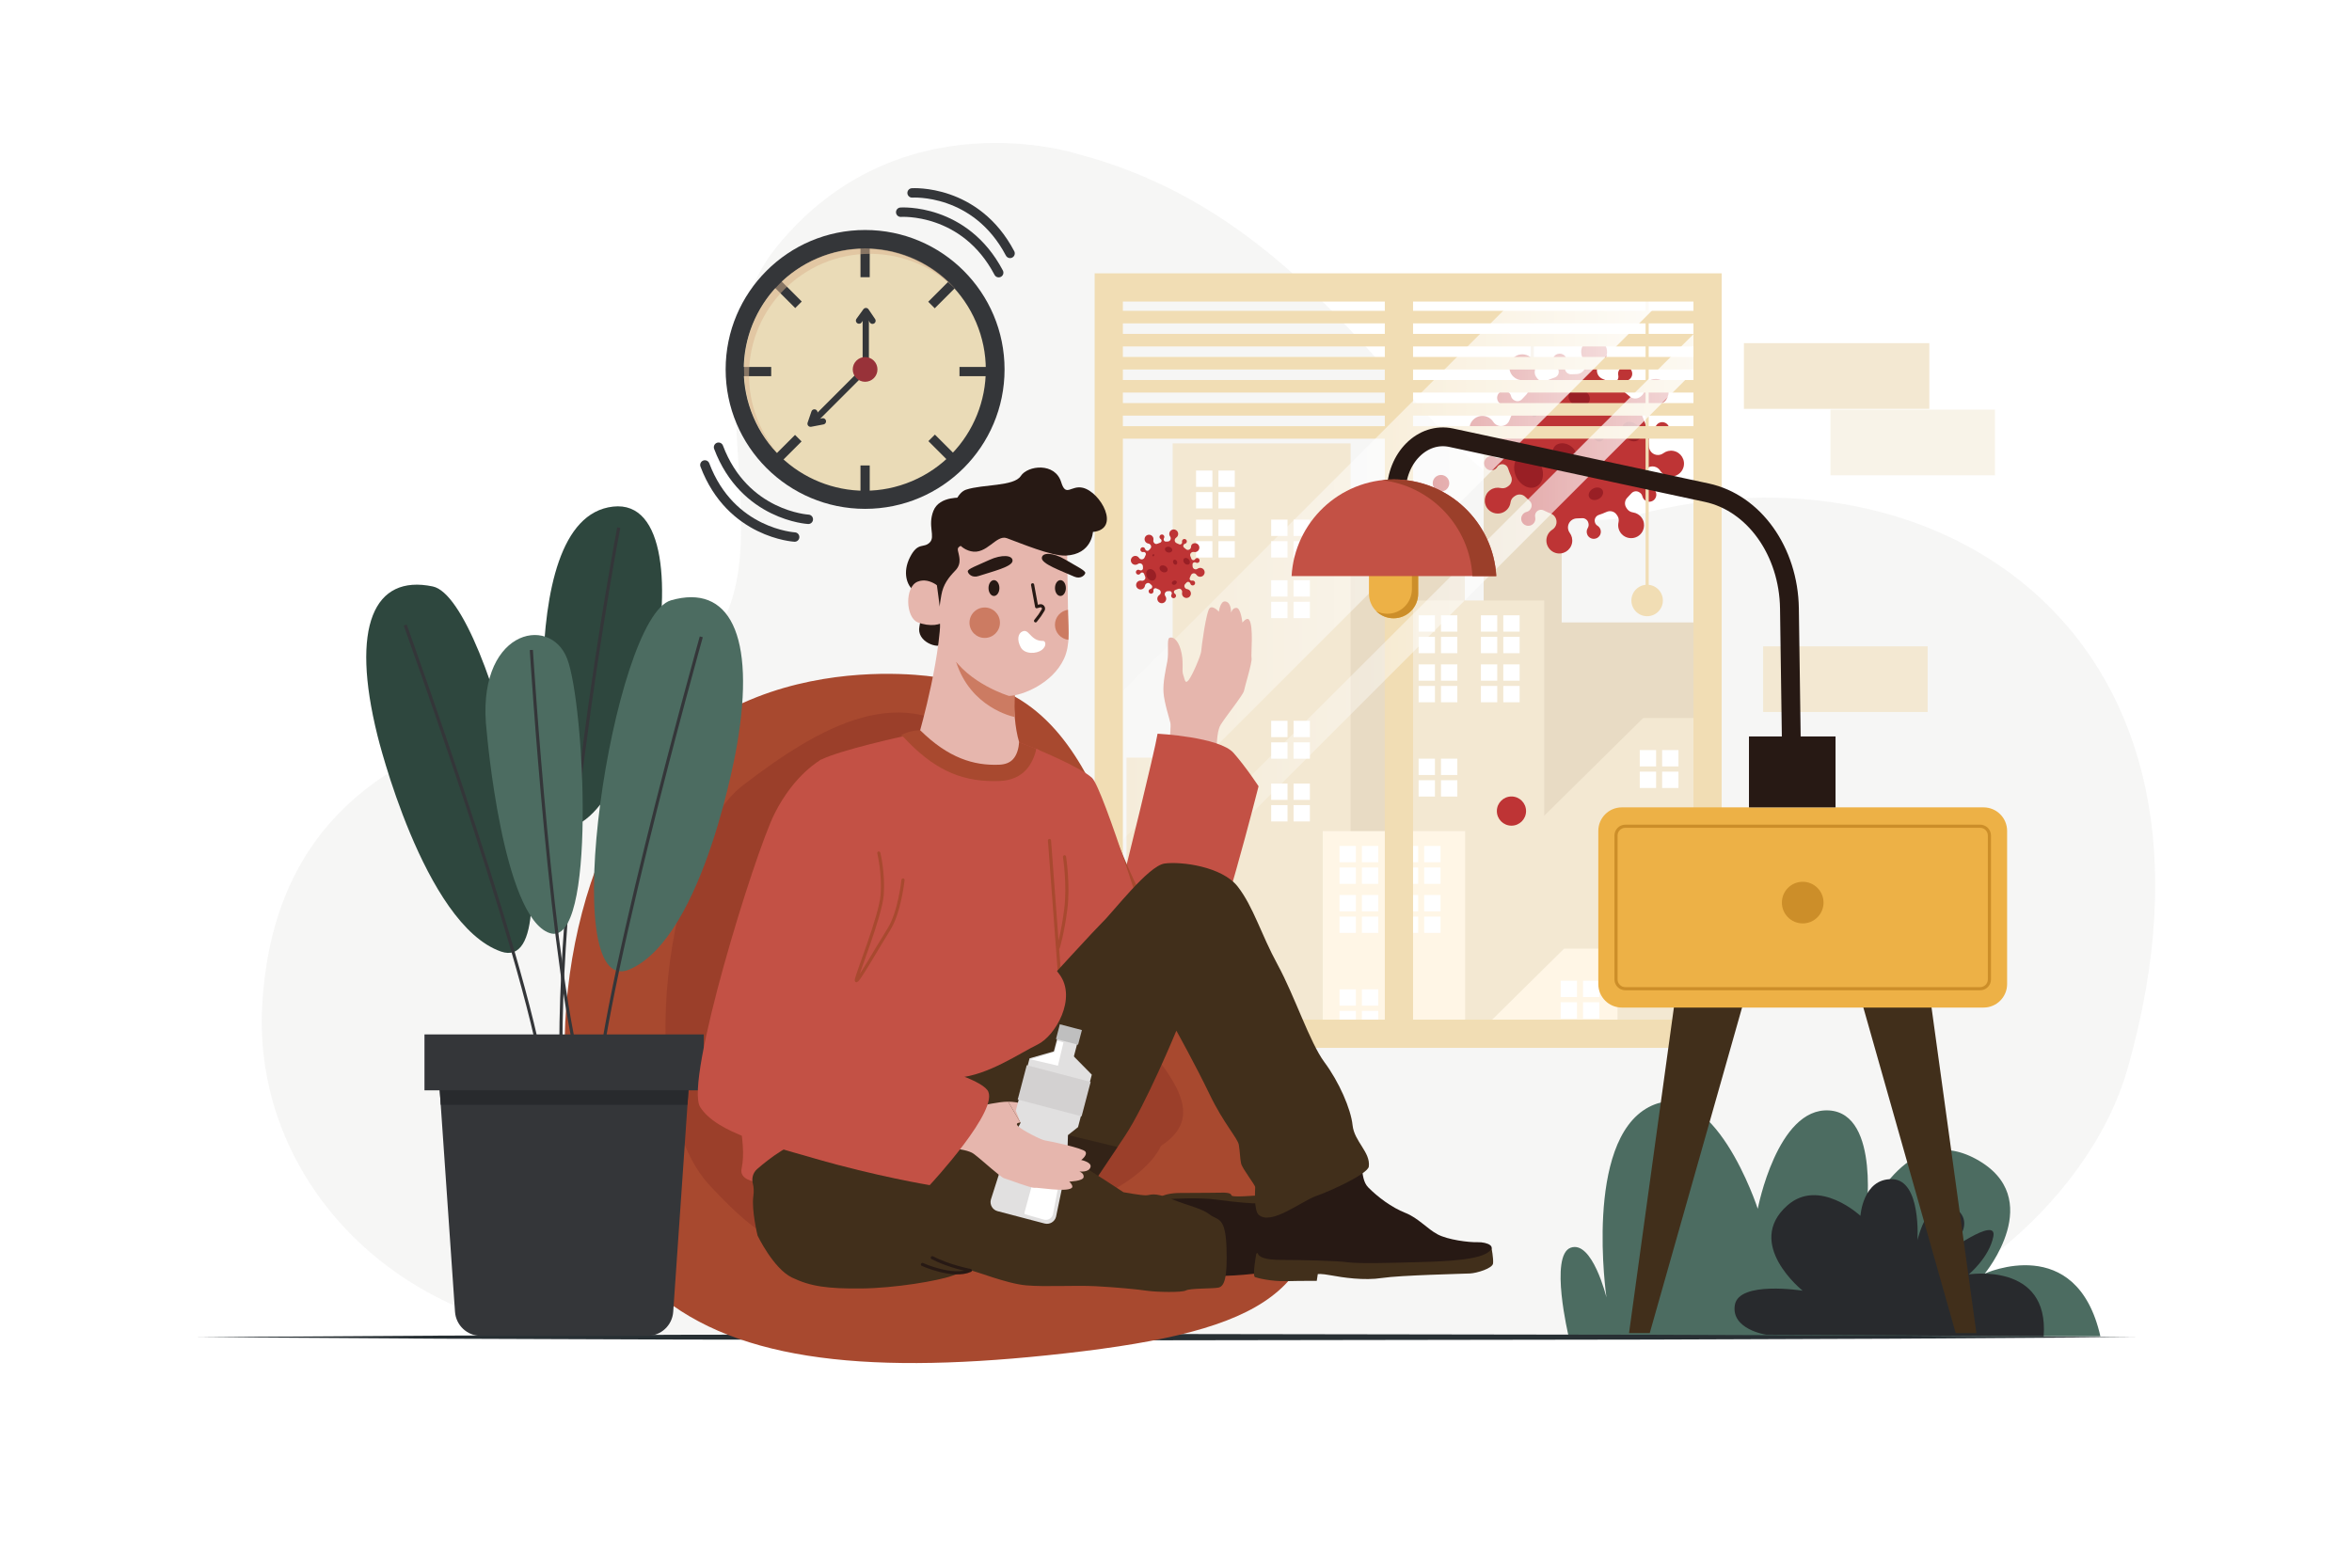<?xml version="1.0" encoding="utf-8"?>
<!-- Generator: Adobe Illustrator 27.5.0, SVG Export Plug-In . SVG Version: 6.00 Build 0)  -->
<svg version="1.1" xmlns="http://www.w3.org/2000/svg" xmlns:xlink="http://www.w3.org/1999/xlink" x="0px" y="0px"
	 viewBox="0 0 750 500" style="enable-background:new 0 0 750 500;" xml:space="preserve">
<g id="BACKGROUND">
	<rect style="fill:#FFFFFF;" width="750" height="500"/>
</g>
<g id="OBJECTS">
	<g>
		<path style="opacity:0.42;fill:#EAEAE8;" d="M184.558,426.06h83.381c45.453-8.048,79.261-18.426,108.846-0.675
			c0.375,0.225,0.772,0.45,1.18,0.675h189.232c48.222,0,98.782-41.375,111.253-85.279c39.445-138.868-61.023-201.721-156.042-176.67
			c-62.595,16.503-81.144-89.568-179.168-115.104c0,0-56.713-18.287-95.648,29.801c-34.922,43.132,18.176,119.028-42.375,139.271
			C167.332,230.743,88.635,234.441,83.628,320.4C80.45,374.964,124.848,422.207,184.558,426.06z"/>
		<path style="fill:#4C6C61;" d="M669.765,426.196H500.197c0,0-6.204-25.849,0.689-28.261c6.893-2.413,11.373,15.854,11.373,15.854
			s-7.238-49.63,13.441-60.659c20.679-11.029,34.81,32.397,34.81,32.397s6.204-32.397,22.747-31.363
			c16.543,1.034,11.718,34.465,11.718,34.465s12.407-31.363,35.154-18.956c22.747,12.407,2.757,36.533,2.757,36.533
			S662.182,392.765,669.765,426.196z"/>
		<path style="fill:#282A2D;" d="M563.135,425.676c0,0-11.229-1.688-9.931-9.477c1.298-7.789,21.615-4.544,21.615-4.544
			s-18.718-14.945-4.868-27.197c10.126-8.957,23.302,3.31,23.302,3.31s0.779-11.943,10.126-11.684
			c9.347,0.26,8.049,19.473,8.049,19.473s3.635-16.032,11.943-10.32c8.308,5.712-3.375,14.734-3.375,14.734
			s16.941-12.398,15.643-5.647c-1.298,6.751-7.854,12.138-7.854,12.138s25.704-4.089,23.887,19.732L563.135,425.676z"/>
		<g>
			<polygon style="fill:#E8DBC4;" points="425.073,171.552 467.106,171.552 467.106,218.773 473.104,212.775 473.104,144.931 
				488.122,144.931 488.122,109.904 489.115,109.904 489.115,145.457 497.988,154.33 497.988,198.523 541.714,198.523 
				541.714,290.643 422.271,290.643 			"/>
			<polygon style="fill:#F3E8D2;" points="430.678,330.225 430.678,141.428 373.934,141.428 373.934,241.641 359.222,241.641 
				359.222,329.666 369.071,330.225 			"/>
			<g>
				<g>
					<g>
						<rect x="381.399" y="150.076" style="fill:#FFFFFF;" width="5.21" height="5.21"/>
						<rect x="388.535" y="150.076" style="fill:#FFFFFF;" width="5.21" height="5.21"/>
					</g>
					<g>
						<rect x="381.399" y="156.95" style="fill:#FFFFFF;" width="5.21" height="5.21"/>
						<rect x="388.535" y="156.95" style="fill:#FFFFFF;" width="5.21" height="5.21"/>
					</g>
				</g>
				<g>
					<g>
						<rect x="381.399" y="165.729" style="fill:#FFFFFF;" width="5.21" height="5.21"/>
						<rect x="388.535" y="165.729" style="fill:#FFFFFF;" width="5.21" height="5.21"/>
					</g>
					<g>
						<rect x="381.399" y="172.603" style="fill:#FFFFFF;" width="5.21" height="5.21"/>
						<rect x="388.535" y="172.603" style="fill:#FFFFFF;" width="5.21" height="5.21"/>
					</g>
				</g>
				<g>
					<g>
						<rect x="405.349" y="165.729" style="fill:#FFFFFF;" width="5.21" height="5.21"/>
						<rect x="412.485" y="165.729" style="fill:#FFFFFF;" width="5.21" height="5.21"/>
					</g>
					<g>
						<rect x="405.349" y="172.603" style="fill:#FFFFFF;" width="5.21" height="5.21"/>
						<rect x="412.485" y="172.603" style="fill:#FFFFFF;" width="5.21" height="5.21"/>
					</g>
				</g>
				<g>
					<g>
						<rect x="405.349" y="185.059" style="fill:#FFFFFF;" width="5.21" height="5.21"/>
						<rect x="412.485" y="185.059" style="fill:#FFFFFF;" width="5.21" height="5.21"/>
					</g>
					<g>
						<rect x="405.349" y="191.934" style="fill:#FFFFFF;" width="5.21" height="5.21"/>
						<rect x="412.485" y="191.934" style="fill:#FFFFFF;" width="5.21" height="5.21"/>
					</g>
				</g>
				<g>
					<g>
						<rect x="405.349" y="229.894" style="fill:#FFFFFF;" width="5.21" height="5.21"/>
						<rect x="412.485" y="229.894" style="fill:#FFFFFF;" width="5.21" height="5.21"/>
					</g>
					<g>
						<rect x="405.349" y="236.768" style="fill:#FFFFFF;" width="5.21" height="5.21"/>
						<rect x="412.485" y="236.768" style="fill:#FFFFFF;" width="5.21" height="5.21"/>
					</g>
				</g>
				<g>
					<g>
						<rect x="405.349" y="249.911" style="fill:#FFFFFF;" width="5.21" height="5.21"/>
						<rect x="412.485" y="249.911" style="fill:#FFFFFF;" width="5.21" height="5.21"/>
					</g>
					<g>
						<rect x="405.349" y="256.785" style="fill:#FFFFFF;" width="5.21" height="5.21"/>
						<rect x="412.485" y="256.785" style="fill:#FFFFFF;" width="5.21" height="5.21"/>
					</g>
				</g>
			</g>
			<g>
				<path style="fill:#F3E8D2;" d="M541.014,290.643c-0.019-5.55-0.017-11.335,0-17.046v-44.6h-17.027l-31.57,31.174v-68.653
					h-45.404v84.766h-17.741l0.005,50.27c0,0,98.554-2.019,111.737-0.463V290.643z"/>
				<g>
					<g>
						<g>
							<rect x="452.365" y="196.246" style="fill:#FFFFFF;" width="5.21" height="5.21"/>
							<rect x="459.502" y="196.246" style="fill:#FFFFFF;" width="5.21" height="5.21"/>
						</g>
						<g>
							<rect x="452.365" y="203.12" style="fill:#FFFFFF;" width="5.21" height="5.21"/>
							<rect x="459.502" y="203.12" style="fill:#FFFFFF;" width="5.21" height="5.21"/>
						</g>
					</g>
					<g>
						<g>
							<rect x="452.365" y="211.899" style="fill:#FFFFFF;" width="5.21" height="5.21"/>
							<rect x="459.502" y="211.899" style="fill:#FFFFFF;" width="5.21" height="5.21"/>
						</g>
						<g>
							<rect x="452.365" y="218.773" style="fill:#FFFFFF;" width="5.21" height="5.21"/>
							<rect x="459.502" y="218.773" style="fill:#FFFFFF;" width="5.21" height="5.21"/>
						</g>
					</g>
					<g>
						<g>
							<rect x="452.365" y="241.971" style="fill:#FFFFFF;" width="5.21" height="5.21"/>
							<rect x="459.502" y="241.971" style="fill:#FFFFFF;" width="5.21" height="5.21"/>
						</g>
						<g>
							<rect x="452.365" y="248.846" style="fill:#FFFFFF;" width="5.21" height="5.21"/>
							<rect x="459.502" y="248.846" style="fill:#FFFFFF;" width="5.21" height="5.21"/>
						</g>
					</g>
				</g>
				<g>
					<g>
						<g>
							<rect x="472.229" y="196.246" style="fill:#FFFFFF;" width="5.21" height="5.21"/>
							<rect x="479.366" y="196.246" style="fill:#FFFFFF;" width="5.21" height="5.21"/>
						</g>
						<g>
							<rect x="472.229" y="203.12" style="fill:#FFFFFF;" width="5.21" height="5.21"/>
							<rect x="479.366" y="203.12" style="fill:#FFFFFF;" width="5.21" height="5.21"/>
						</g>
					</g>
					<g>
						<g>
							<rect x="472.229" y="211.899" style="fill:#FFFFFF;" width="5.21" height="5.21"/>
							<rect x="479.366" y="211.899" style="fill:#FFFFFF;" width="5.21" height="5.21"/>
						</g>
						<g>
							<rect x="472.229" y="218.773" style="fill:#FFFFFF;" width="5.21" height="5.21"/>
							<rect x="479.366" y="218.773" style="fill:#FFFFFF;" width="5.21" height="5.21"/>
						</g>
					</g>
				</g>
				<g>
					<g>
						<rect x="522.88" y="239.235" style="fill:#FFFFFF;" width="5.21" height="5.21"/>
						<rect x="530.016" y="239.235" style="fill:#FFFFFF;" width="5.21" height="5.21"/>
					</g>
					<g>
						<rect x="522.88" y="246.109" style="fill:#FFFFFF;" width="5.21" height="5.21"/>
						<rect x="530.016" y="246.109" style="fill:#FFFFFF;" width="5.21" height="5.21"/>
					</g>
				</g>
			</g>
			<g>
				<polygon style="fill:#FFF6E6;" points="515.794,326.022 515.794,302.554 498.767,302.554 475.001,326.022 				"/>
				<rect x="421.793" y="265.075" style="fill:#FFF6E6;" width="45.404" height="60.947"/>
				<g>
					<g>
						<g>
							<rect x="427.146" y="269.803" style="fill:#FFFFFF;" width="5.21" height="5.21"/>
							<rect x="434.283" y="269.803" style="fill:#FFFFFF;" width="5.21" height="5.21"/>
						</g>
						<g>
							<rect x="427.146" y="276.678" style="fill:#FFFFFF;" width="5.21" height="5.21"/>
							<rect x="434.283" y="276.678" style="fill:#FFFFFF;" width="5.21" height="5.21"/>
						</g>
					</g>
					<g>
						<g>
							<rect x="427.146" y="285.456" style="fill:#FFFFFF;" width="5.21" height="5.21"/>
							<rect x="434.283" y="285.456" style="fill:#FFFFFF;" width="5.21" height="5.21"/>
						</g>
						<g>
							<rect x="427.146" y="292.33" style="fill:#FFFFFF;" width="5.21" height="5.21"/>
							<rect x="434.283" y="292.33" style="fill:#FFFFFF;" width="5.21" height="5.21"/>
						</g>
					</g>
					<g>
						<g>
							<rect x="427.146" y="315.529" style="fill:#FFFFFF;" width="5.21" height="5.21"/>
							<rect x="434.283" y="315.529" style="fill:#FFFFFF;" width="5.21" height="5.21"/>
						</g>
						<g>
							<rect x="427.146" y="322.403" style="fill:#FFFFFF;" width="5.21" height="3.62"/>
							<rect x="434.283" y="322.403" style="fill:#FFFFFF;" width="5.21" height="3.62"/>
						</g>
					</g>
				</g>
				<g>
					<g>
						<g>
							<rect x="447.009" y="269.803" style="fill:#FFFFFF;" width="5.21" height="5.21"/>
							<rect x="454.146" y="269.803" style="fill:#FFFFFF;" width="5.21" height="5.21"/>
						</g>
						<g>
							<rect x="447.009" y="276.678" style="fill:#FFFFFF;" width="5.21" height="5.21"/>
							<rect x="454.146" y="276.678" style="fill:#FFFFFF;" width="5.21" height="5.21"/>
						</g>
					</g>
					<g>
						<g>
							<rect x="447.009" y="285.456" style="fill:#FFFFFF;" width="5.21" height="5.21"/>
							<rect x="454.146" y="285.456" style="fill:#FFFFFF;" width="5.21" height="5.21"/>
						</g>
						<g>
							<rect x="447.009" y="292.33" style="fill:#FFFFFF;" width="5.21" height="5.21"/>
							<rect x="454.146" y="292.33" style="fill:#FFFFFF;" width="5.21" height="5.21"/>
						</g>
					</g>
				</g>
				<g>
					<g>
						<rect x="497.66" y="312.792" style="fill:#FFFFFF;" width="5.21" height="5.21"/>
						<rect x="504.797" y="312.792" style="fill:#FFFFFF;" width="5.21" height="5.21"/>
					</g>
					<g>
						<rect x="497.66" y="319.666" style="fill:#FFFFFF;" width="5.21" height="5.21"/>
						<rect x="504.797" y="319.666" style="fill:#FFFFFF;" width="5.21" height="5.21"/>
					</g>
				</g>
			</g>
		</g>
		<rect x="556.091" y="109.447" style="fill:#F3E8D2;" width="59.131" height="20.95"/>
		<rect x="583.699" y="130.646" style="opacity:0.5;fill:#F3E8D2;" width="52.451" height="20.95"/>
		<rect x="562.23" y="206.14" style="fill:#F3E8D2;" width="52.451" height="20.95"/>
		<g>
			<path style="fill:#BE3435;" d="M474.49,162.398c1.21,1.386,3.276,1.798,4.923,0.976c1.307-0.653,2.089-1.856,2.264-3.148
				c0.1-0.733,0.479-1.398,1.089-1.818l0.356-0.245c1.018-0.701,2.396-0.581,3.262,0.3c0.432,0.439,0.882,0.862,1.349,1.266
				c0.723,0.626,0.899,1.676,0.394,2.489l-0.114,0.183c-0.27,0.434-0.703,0.737-1.201,0.856c-0.673,0.161-1.273,0.629-1.57,1.353
				c-0.351,0.857-0.115,1.89,0.575,2.508c1.079,0.967,2.708,0.696,3.437-0.477c0.323-0.519,0.409-1.119,0.288-1.673
				c-0.111-0.506-0.04-1.033,0.233-1.473c0.532-0.856,1.626-1.146,2.524-0.688c0.719,0.367,1.464,0.699,2.232,0.993
				c1.287,0.492,2.017,1.858,1.767,3.213l-0.001,0.005c-0.146,0.794-0.624,1.481-1.302,1.919c-1.075,0.693-1.828,1.881-1.889,3.314
				c-0.078,1.839,1.141,3.556,2.901,4.095c2.406,0.737,4.843-0.793,5.286-3.194c0.215-1.164-0.082-2.302-0.731-3.187
				c-0.478-0.652-0.68-1.464-0.533-2.259c0.253-1.374,1.451-2.365,2.848-2.37c0.527-0.002,1.051-0.021,1.572-0.059
				c0.955-0.069,1.823,0.549,2.04,1.482l0.048,0.203c0.116,0.498,0.024,1.018-0.244,1.454c-0.386,0.628-0.467,1.444-0.09,2.207
				c0.382,0.774,1.22,1.265,2.083,1.229c1.466-0.06,2.443-1.414,2.127-2.769c-0.145-0.621-0.533-1.121-1.04-1.424
				c-0.424-0.253-0.704-0.689-0.816-1.169l-0.001-0.002c-0.228-0.98,0.339-1.96,1.297-2.27c0.828-0.268,1.637-0.583,2.426-0.941
				c1.148-0.521,2.5-0.187,3.215,0.852l0.249,0.362c0.42,0.61,0.537,1.367,0.368,2.087c-0.297,1.269,0.004,2.672,0.992,3.749
				c1.245,1.356,3.321,1.708,4.947,0.845c2.222-1.18,2.865-3.986,1.48-5.997c-0.679-0.985-1.709-1.583-2.806-1.742
				c-0.746-0.108-1.429-0.476-1.857-1.097l-0.243-0.354c-0.701-1.018-0.582-2.396,0.299-3.262c0.439-0.431,0.862-0.882,1.266-1.349
				c0.626-0.723,1.676-0.899,2.489-0.394l0.183,0.114c0.434,0.27,0.737,0.703,0.856,1.201c0.161,0.674,0.629,1.274,1.354,1.571
				c0.857,0.351,1.89,0.115,2.508-0.575c0.967-1.079,0.695-2.708-0.477-3.437c-0.519-0.323-1.119-0.409-1.673-0.287
				c-0.506,0.111-1.033,0.04-1.473-0.234c-0.855-0.532-1.146-1.626-0.688-2.524c0.367-0.72,0.699-1.464,0.993-2.232
				c0.492-1.287,1.858-2.017,3.213-1.767l0.005,0.001c0.794,0.146,1.481,0.624,1.919,1.303c0.693,1.075,1.881,1.827,3.313,1.888
				c1.839,0.079,3.556-1.141,4.095-2.9c0.737-2.406-0.792-4.844-3.194-5.286c-1.164-0.215-2.302,0.082-3.186,0.731
				c-0.652,0.478-1.464,0.68-2.259,0.533c-1.374-0.253-2.365-1.451-2.369-2.847c-0.002-0.527-0.022-1.051-0.059-1.572
				c-0.069-0.955,0.549-1.823,1.481-2.04l0.203-0.047c0.498-0.116,1.018-0.024,1.454,0.244c0.628,0.386,1.444,0.467,2.208,0.09
				c0.774-0.383,1.264-1.22,1.229-2.083c-0.06-1.465-1.414-2.442-2.769-2.127c-0.621,0.145-1.121,0.533-1.423,1.04
				c-0.253,0.423-0.689,0.704-1.169,0.816l-0.002,0.001c-0.98,0.228-1.96-0.339-2.27-1.296c-0.268-0.827-0.583-1.637-0.941-2.426
				c-0.531-1.171-0.105-2.556,0.954-3.285l0.222-0.153c0.633-0.436,1.417-0.551,2.168-0.384c1.258,0.28,2.641-0.025,3.705-1.002
				c1.356-1.245,1.708-3.321,0.845-4.947c-1.18-2.222-3.985-2.864-5.997-1.479c-0.92,0.633-1.221,1.625-1.256,2.67
				c-0.029,0.877-0.43,1.698-1.152,2.196l-0.273,0.188c-0.982,0.676-2.298,0.624-3.209-0.144c-0.658-0.555-1.36-1.09-1.913-1.569
				c-0.723-0.626-0.899-1.676-0.394-2.489l0.114-0.183c0.27-0.434,0.703-0.737,1.201-0.856c0.674-0.16,1.274-0.629,1.571-1.354
				c0.351-0.857,0.115-1.89-0.575-2.508c-1.079-0.967-2.708-0.695-3.437,0.477c-0.323,0.52-0.409,1.119-0.287,1.673
				c0.111,0.506,0.04,1.034-0.234,1.473c-0.532,0.855-1.627,1.146-2.524,0.688c-0.72-0.367-1.464-0.699-2.232-0.993
				c-1.287-0.492-2.017-1.858-1.767-3.214l0.001-0.005c0.147-0.794,0.624-1.481,1.302-1.919c1.075-0.693,1.827-1.881,1.889-3.314
				c0.079-1.839-1.141-3.556-2.9-4.095c-2.406-0.737-4.843,0.793-5.287,3.194c-0.215,1.164,0.082,2.302,0.731,3.186
				c0.478,0.652,0.68,1.464,0.533,2.259c-0.253,1.374-1.45,2.365-2.848,2.369c-0.527,0.002-1.051,0.022-1.572,0.059
				c-0.955,0.069-1.823-0.549-2.04-1.482l-0.048-0.203c-0.116-0.498-0.024-1.018,0.244-1.454c0.386-0.628,0.467-1.444,0.09-2.207
				c-0.382-0.774-1.22-1.265-2.083-1.229c-1.465,0.06-2.442,1.414-2.127,2.769c0.145,0.621,0.533,1.121,1.04,1.424
				c0.423,0.253,0.704,0.689,0.816,1.169l0.001,0.002c0.228,0.98-0.339,1.96-1.297,2.27c-0.827,0.268-1.637,0.583-2.426,0.941
				c-1.148,0.521-2.5,0.187-3.215-0.852l-0.249-0.362c-0.42-0.609-0.538-1.366-0.369-2.087c0.297-1.269-0.003-2.672-0.992-3.749
				c-1.245-1.355-3.321-1.708-4.947-0.845c-2.222,1.18-2.864,3.985-1.48,5.997c0.678,0.985,1.709,1.583,2.806,1.742
				c0.746,0.108,1.429,0.476,1.857,1.097l0.243,0.354c0.701,1.018,0.581,2.396-0.3,3.262c-0.439,0.432-0.862,0.882-1.266,1.349
				c-0.626,0.724-1.676,0.899-2.489,0.394l-0.183-0.114c-0.434-0.27-0.737-0.703-0.856-1.201c-0.161-0.674-0.629-1.274-1.354-1.571
				c-0.857-0.351-1.89-0.115-2.508,0.575c-0.967,1.079-0.695,2.708,0.477,3.437c0.52,0.323,1.119,0.409,1.673,0.287
				c0.506-0.111,1.033-0.04,1.473,0.234c0.855,0.532,1.146,1.626,0.688,2.524c-0.367,0.72-0.699,1.464-0.993,2.232
				c-0.492,1.287-1.858,2.017-3.213,1.767l-0.005-0.001c-0.794-0.146-1.481-0.624-1.919-1.302c-0.693-1.075-1.881-1.827-3.314-1.889
				c-1.839-0.078-3.556,1.141-4.095,2.9c-0.737,2.406,0.793,4.844,3.194,5.287c1.164,0.215,2.302-0.083,3.186-0.731
				c0.652-0.478,1.464-0.68,2.259-0.533c1.374,0.253,2.365,1.451,2.37,2.847c0.002,0.527,0.021,1.051,0.059,1.572
				c0.069,0.955-0.549,1.823-1.481,2.04l-0.203,0.048c-0.498,0.116-1.018,0.024-1.454-0.244c-0.628-0.386-1.444-0.467-2.207-0.09
				c-0.774,0.382-1.264,1.22-1.229,2.083c0.06,1.465,1.414,2.442,2.769,2.127c0.621-0.145,1.121-0.533,1.424-1.04
				c0.253-0.424,0.689-0.704,1.169-0.816l0.003,0c0.98-0.228,1.96,0.339,2.27,1.297c0.268,0.827,0.582,1.637,0.941,2.426
				c0.521,1.147,0.187,2.5-0.852,3.215l-0.359,0.247c-0.621,0.428-1.391,0.527-2.126,0.362c-1.082-0.243-2.257-0.053-3.243,0.626
				C473.236,157.653,472.835,160.502,474.49,162.398z"/>
			<g>
				<path style="fill:#991F25;" d="M506.908,127.704c-0.374,1.435-2.171,2.209-4.014,1.729c-1.843-0.48-3.033-2.034-2.659-3.469
					c0.375-1.435,2.172-2.209,4.014-1.729C506.092,124.715,507.283,126.269,506.908,127.704z"/>
				<path style="fill:#991F25;" d="M506.765,158.601c-0.482-0.917,0.083-2.162,1.26-2.78c1.178-0.618,2.523-0.376,3.004,0.541
					c0.481,0.917-0.083,2.162-1.26,2.78C508.591,159.76,507.246,159.518,506.765,158.601z"/>
				<path style="fill:#991F25;" d="M508.733,136.243c0.96-0.39,2.143,0.292,2.644,1.524c0.501,1.232,0.129,2.547-0.831,2.937
					c-0.96,0.39-2.144-0.292-2.644-1.525C507.401,137.948,507.773,136.633,508.733,136.243z"/>
				<path style="fill:#991F25;" d="M489.921,131.111c0.393,0.218,0.486,0.803,0.206,1.308c-0.279,0.505-0.825,0.738-1.218,0.52
					c-0.393-0.218-0.486-0.803-0.206-1.308C488.982,131.126,489.528,130.893,489.921,131.111z"/>
				<path style="fill:#991F25;" d="M522.644,140.16c-1.082,1.015-3.015,0.712-4.317-0.677c-1.303-1.389-1.482-3.337-0.401-4.352
					c1.082-1.015,3.015-0.712,4.318,0.677C523.547,137.197,523.726,139.146,522.644,140.16z"/>
				<path style="fill:#991F25;" d="M489.851,155.23c-2.162,1.042-4.998-0.363-6.336-3.137c-1.338-2.775-0.67-5.87,1.491-6.912
					c2.161-1.042,4.998,0.363,6.336,3.138C492.68,151.093,492.012,154.188,489.851,155.23z"/>
				<path style="fill:#991F25;" d="M502.366,146.57c-0.82,1.481-3.026,1.828-4.928,0.776c-1.901-1.053-2.778-3.107-1.958-4.588
					c0.82-1.481,3.026-1.829,4.928-0.776C502.309,143.034,503.186,145.088,502.366,146.57z"/>
			</g>
		</g>
		<path style="fill:#BE3435;" d="M462.139,154.119c0,1.457-1.181,2.637-2.637,2.637c-1.456,0-2.637-1.181-2.637-2.637
			c0-1.456,1.181-2.637,2.637-2.637C460.959,151.482,462.139,152.663,462.139,154.119z"/>
		<path style="fill:#BE3435;" d="M486.626,258.685c0,2.571-2.084,4.656-4.656,4.656c-2.571,0-4.656-2.084-4.656-4.656
			c0-2.571,2.085-4.656,4.656-4.656C484.542,254.03,486.626,256.114,486.626,258.685z"/>
		<g>
			<polygon style="fill:#283034;" points="62.611,426.474 139.958,425.988 217.305,425.709 372,425.475 526.695,425.705 
				604.042,425.985 681.389,426.474 604.042,426.964 526.695,427.244 372,427.473 217.305,427.24 139.958,426.961 			"/>
		</g>
		<line style="fill:none;stroke:#F1DDB4;stroke-width:9;stroke-miterlimit:10;" x1="446.09" y1="89.588" x2="446.09" y2="326.022"/>
		<g>
			
				<line style="fill:none;stroke:#F1DDB4;stroke-width:4;stroke-miterlimit:10;" x1="352.917" y1="101.137" x2="544.166" y2="101.137"/>
			
				<line style="fill:none;stroke:#F1DDB4;stroke-width:4;stroke-miterlimit:10;" x1="352.917" y1="108.493" x2="544.166" y2="108.493"/>
			
				<line style="fill:none;stroke:#F1DDB4;stroke-width:4;stroke-miterlimit:10;" x1="352.917" y1="115.849" x2="544.166" y2="115.849"/>
			
				<line style="fill:none;stroke:#F1DDB4;stroke-width:4;stroke-miterlimit:10;" x1="352.917" y1="123.204" x2="544.166" y2="123.204"/>
			
				<line style="fill:none;stroke:#F1DDB4;stroke-width:4;stroke-miterlimit:10;" x1="352.917" y1="130.56" x2="544.166" y2="130.56"/>
			
				<line style="fill:none;stroke:#F1DDB4;stroke-width:4;stroke-miterlimit:10;" x1="352.917" y1="137.916" x2="544.166" y2="137.916"/>
		</g>
		<g>
			<line style="fill:none;stroke:#F1DDB4;stroke-miterlimit:10;" x1="525.236" y1="92.043" x2="525.236" y2="191.52"/>
			<path style="fill:#F1DDB4;" d="M530.254,191.52c0,2.771-2.247,5.018-5.018,5.018c-2.771,0-5.018-2.247-5.018-5.018
				c0-2.771,2.247-5.018,5.018-5.018C528.008,186.502,530.254,188.749,530.254,191.52z"/>
		</g>
		<g>
			<linearGradient id="SVGID_1_" gradientUnits="userSpaceOnUse" x1="316.538" y1="180.449" x2="554.969" y2="180.449">
				<stop  offset="0" style="stop-color:#FFFFFF;stop-opacity:0"/>
				<stop  offset="1" style="stop-color:#FFFFFF"/>
			</linearGradient>
			<polygon style="fill:url(#SVGID_1_);" points="350.868,274.968 539.906,85.93 492.519,85.93 350.868,227.581 			"/>
			
				<linearGradient id="SVGID_00000156554083442798017550000001270869424532916622_" gradientUnits="userSpaceOnUse" x1="338.861" y1="203.117" x2="585.353" y2="203.117">
				<stop  offset="0" style="stop-color:#FFFFFF;stop-opacity:0"/>
				<stop  offset="1" style="stop-color:#FFFFFF"/>
			</linearGradient>
			<polygon style="fill:url(#SVGID_00000156554083442798017550000001270869424532916622_);" points="350.868,295.415 
				350.868,307.697 548.065,110.5 548.065,98.537 			"/>
		</g>
		
			<rect x="353.559" y="91.675" style="fill:none;stroke:#F1DDB4;stroke-width:9;stroke-miterlimit:10;" width="190.944" height="238.031"/>
		<path style="fill:#E6B6AD;" d="M372.902,236.527c0.156-1.4,0.524-4.993,0.301-5.996c-0.278-1.254-1.95-6.38-2.182-9.617
			c-0.233-3.236,0.652-7.052,1.207-9.992c0.555-2.94-0.235-7.085,0.668-7.495c0.904-0.41,2.617,0.277,3.616,3.808
			c1.074,3.797,0.252,6.642,0.766,7.935c0.514,1.292,0.529,3.247,1.74,1.753c1.211-1.494,3.936-7.924,4.013-9.195
			c0.078-1.27,1.614-12.937,2.743-13.812c1.129-0.875,2.894,1.193,2.894,1.193s0.426-3.503,2.041-3.286
			c2.02,0.271,1.837,3.624,1.837,3.624s0.428-1.673,1.786-1.562c1.358,0.111,1.841,4.68,1.841,4.68s1.407-1.836,2.131-0.888
			c1.525,1.995,0.537,11.107,0.788,12.3c0.251,1.194-2.183,9.074-2.409,10.338c-0.225,1.265-5.35,7.585-7.395,10.764
			c-2.045,3.18-1.204,13.841-0.894,15.807c0.311,1.966-14.84,2.518-14.84,2.518S372.862,236.877,372.902,236.527z"/>
		<path style="fill:#C35145;" d="M358.612,278.452c0,0,9.628-38.856,10.512-44.445c0,0,19.713,1.014,24.219,6.121
			c3.992,4.524,7.984,10.646,7.984,10.646s-12.927,51.232-17.94,58.018c-5.014,6.786-20.056,6.387-20.646,4.79
			C362.151,311.986,358.612,278.452,358.612,278.452z"/>
		<path style="fill:#A8492F;" d="M298.604,215.98c0,0-72.928-12.578-103.268,48.633c-21.111,42.592-23.072,113.128,11.577,145.578
			c25.15,23.553,67.515,28.232,126.815,22.089c66.801-6.92,88.89-18.63,86.761-59.615c-2.129-40.985-17.033-68.664-42.582-73.986
			C352.357,293.356,357.16,216.316,298.604,215.98z"/>
		<path style="fill:#9B3F2A;" d="M370.189,365.479c0,0-7.984,21.557-63.075,26.348c-55.091,4.79-55.091,13.573-80.64-13.573
			c-25.549-27.146-13.573-109.383,10.379-127.746c23.952-18.364,51.897-35.13,75.051-11.976s25.549,61.478,43.114,82.237
			C372.584,341.527,386.157,355.1,370.189,365.479z"/>
		<g>
			<g>
				<path style="fill:#2E473E;" d="M120.366,234.6c0,0,14.713,60.304,39.395,68.885c24.682,8.581-2.936-112.503-21.757-116.441
					C119.184,183.106,111.712,199.764,120.366,234.6z"/>
				<path style="fill:none;stroke:#343639;stroke-miterlimit:10;" d="M129.211,199.362c0,0,44.376,122.795,44.79,151.45"/>
			</g>
			<g>
				<path style="fill:#2E473E;" d="M176.105,263.046c0,0-14.358-97.668,19.372-101.469
					C229.205,157.777,201.655,275.501,176.105,263.046z"/>
				<path style="fill:none;stroke:#343639;stroke-miterlimit:10;" d="M197.299,168.292c0,0-23.965,125.401-17.277,192.838"/>
			</g>
			<g>
				<path style="fill:#4C6C61;" d="M235.014,237.609c0,0-10.273,61.217-34.263,71.576c-23.99,10.359-5.281-112.417,13.202-117.718
					C232.436,186.166,241.103,202.234,235.014,237.609z"/>
				<path style="fill:none;stroke:#343639;stroke-miterlimit:10;" d="M223.622,203.11c0,0-35.298,125.705-33.62,154.314"/>
			</g>
			<g>
				<path style="fill:#4C6C61;" d="M155.22,233.5c0,0,5.016,59.078,20.064,64.094c15.048,5.016,11.147-73.011,5.573-87.502
					C175.284,195.601,151.319,201.175,155.22,233.5z"/>
				<path style="fill:none;stroke:#343639;stroke-miterlimit:10;" d="M169.432,207.305c0,0,6.688,107.009,16.441,136.548"/>
			</g>
			<g>
				<path style="fill:#343639;" d="M139.336,334.935h81.092l-5.756,83.45c-0.298,4.322-3.891,7.675-8.222,7.675h-53.136
					c-4.332,0-7.924-3.353-8.222-7.675L139.336,334.935z"/>
				<polygon style="fill:#282A2D;" points="139.336,334.935 140.537,352.352 219.227,352.352 220.428,334.935 				"/>
				<rect x="135.355" y="329.919" style="fill:#343639;" width="89.054" height="17.835"/>
			</g>
		</g>
		<g>
			<path style="fill:#BE3435;" d="M362.633,187.534c0.416,0.477,1.127,0.618,1.693,0.336c0.45-0.225,0.719-0.638,0.779-1.083
				c0.034-0.252,0.165-0.481,0.375-0.625l0.122-0.084c0.35-0.241,0.824-0.2,1.122,0.103c0.148,0.151,0.303,0.296,0.464,0.436
				c0.249,0.215,0.309,0.576,0.135,0.856l-0.039,0.063c-0.093,0.149-0.242,0.253-0.413,0.294c-0.232,0.055-0.438,0.216-0.54,0.465
				c-0.121,0.295-0.04,0.65,0.198,0.863c0.371,0.333,0.931,0.239,1.182-0.164c0.111-0.179,0.141-0.385,0.099-0.575
				c-0.038-0.174-0.014-0.355,0.08-0.507c0.183-0.294,0.559-0.394,0.868-0.237c0.247,0.126,0.504,0.24,0.768,0.341
				c0.443,0.169,0.694,0.639,0.608,1.105l0,0.002c-0.05,0.273-0.215,0.509-0.448,0.66c-0.37,0.238-0.629,0.647-0.65,1.14
				c-0.027,0.633,0.392,1.223,0.998,1.409c0.827,0.253,1.666-0.273,1.818-1.099c0.074-0.4-0.028-0.792-0.251-1.096
				c-0.164-0.224-0.234-0.503-0.183-0.777c0.087-0.473,0.499-0.814,0.979-0.815c0.181-0.001,0.361-0.007,0.541-0.02
				c0.329-0.024,0.627,0.189,0.702,0.51l0.016,0.07c0.04,0.171,0.008,0.35-0.084,0.5c-0.133,0.216-0.161,0.497-0.031,0.759
				c0.132,0.266,0.42,0.435,0.716,0.423c0.504-0.021,0.84-0.486,0.732-0.952c-0.05-0.214-0.183-0.386-0.358-0.49
				c-0.146-0.087-0.242-0.237-0.281-0.402l0-0.001c-0.078-0.337,0.117-0.674,0.446-0.781c0.285-0.092,0.563-0.2,0.835-0.324
				c0.395-0.179,0.86-0.064,1.106,0.293l0.086,0.124c0.144,0.21,0.185,0.47,0.127,0.718c-0.102,0.437,0.001,0.919,0.341,1.289
				c0.428,0.466,1.142,0.588,1.702,0.291c0.764-0.406,0.985-1.371,0.509-2.063c-0.233-0.339-0.588-0.544-0.965-0.599
				c-0.257-0.037-0.492-0.164-0.639-0.377l-0.084-0.122c-0.241-0.35-0.2-0.824,0.103-1.122c0.151-0.148,0.296-0.303,0.436-0.464
				c0.215-0.249,0.577-0.309,0.856-0.135l0.063,0.039c0.149,0.093,0.253,0.242,0.294,0.413c0.055,0.232,0.216,0.438,0.466,0.54
				c0.295,0.121,0.65,0.04,0.863-0.198c0.333-0.371,0.239-0.931-0.164-1.182c-0.179-0.111-0.385-0.141-0.575-0.099
				c-0.174,0.038-0.355,0.014-0.507-0.08c-0.294-0.183-0.394-0.559-0.237-0.868c0.126-0.247,0.241-0.504,0.342-0.768
				c0.169-0.443,0.639-0.694,1.105-0.608l0.002,0c0.273,0.05,0.509,0.215,0.66,0.448c0.238,0.37,0.647,0.629,1.14,0.65
				c0.633,0.027,1.223-0.392,1.409-0.998c0.254-0.828-0.273-1.666-1.099-1.818c-0.4-0.074-0.792,0.028-1.096,0.251
				c-0.224,0.164-0.504,0.234-0.777,0.183c-0.473-0.087-0.814-0.499-0.815-0.979c-0.001-0.181-0.007-0.362-0.02-0.541
				c-0.024-0.328,0.189-0.627,0.509-0.702l0.07-0.016c0.171-0.04,0.35-0.008,0.5,0.084c0.216,0.133,0.497,0.161,0.759,0.031
				c0.266-0.132,0.435-0.42,0.423-0.716c-0.021-0.504-0.487-0.84-0.953-0.732c-0.214,0.05-0.385,0.183-0.489,0.358
				c-0.087,0.146-0.237,0.242-0.402,0.281l-0.001,0c-0.337,0.078-0.674-0.117-0.781-0.446c-0.092-0.285-0.2-0.563-0.324-0.835
				c-0.183-0.403-0.036-0.879,0.328-1.13l0.076-0.053c0.218-0.15,0.488-0.19,0.746-0.132c0.433,0.096,0.908-0.009,1.274-0.345
				c0.466-0.428,0.587-1.142,0.291-1.702c-0.406-0.764-1.371-0.985-2.063-0.509c-0.316,0.218-0.42,0.559-0.432,0.919
				c-0.01,0.301-0.148,0.584-0.396,0.755l-0.094,0.065c-0.338,0.232-0.79,0.215-1.104-0.05c-0.226-0.191-0.468-0.375-0.658-0.54
				c-0.249-0.215-0.309-0.577-0.135-0.856l0.039-0.063c0.093-0.149,0.242-0.253,0.413-0.294c0.232-0.055,0.438-0.216,0.54-0.466
				c0.121-0.295,0.039-0.65-0.198-0.863c-0.371-0.332-0.931-0.239-1.182,0.164c-0.111,0.179-0.141,0.385-0.099,0.575
				c0.038,0.174,0.014,0.355-0.08,0.507c-0.183,0.294-0.56,0.394-0.868,0.237c-0.248-0.126-0.504-0.241-0.768-0.341
				c-0.443-0.169-0.694-0.639-0.608-1.105l0-0.002c0.05-0.273,0.215-0.509,0.448-0.66c0.37-0.238,0.629-0.647,0.65-1.14
				c0.027-0.632-0.392-1.223-0.998-1.409c-0.828-0.254-1.666,0.273-1.818,1.098c-0.074,0.4,0.028,0.792,0.251,1.096
				c0.164,0.224,0.234,0.504,0.183,0.777c-0.087,0.473-0.499,0.814-0.979,0.815c-0.181,0.001-0.362,0.007-0.541,0.02
				c-0.328,0.024-0.627-0.189-0.702-0.51l-0.016-0.07c-0.04-0.171-0.008-0.35,0.084-0.5c0.133-0.216,0.161-0.497,0.031-0.759
				c-0.132-0.266-0.42-0.435-0.716-0.423c-0.504,0.021-0.84,0.486-0.732,0.952c0.05,0.214,0.183,0.385,0.358,0.49
				c0.146,0.087,0.242,0.237,0.281,0.402l0,0.001c0.078,0.337-0.117,0.674-0.446,0.781c-0.285,0.092-0.563,0.2-0.835,0.324
				c-0.395,0.179-0.86,0.064-1.106-0.293l-0.086-0.124c-0.144-0.21-0.185-0.47-0.127-0.718c0.102-0.437-0.001-0.919-0.341-1.289
				c-0.428-0.466-1.142-0.587-1.702-0.291c-0.764,0.406-0.985,1.371-0.509,2.063c0.233,0.339,0.588,0.544,0.965,0.599
				c0.257,0.037,0.492,0.164,0.639,0.377l0.084,0.122c0.241,0.35,0.2,0.824-0.103,1.122c-0.151,0.148-0.296,0.303-0.435,0.464
				c-0.216,0.249-0.577,0.309-0.856,0.135l-0.063-0.039c-0.149-0.093-0.253-0.242-0.294-0.413c-0.055-0.232-0.216-0.438-0.466-0.54
				c-0.295-0.121-0.65-0.04-0.863,0.198c-0.333,0.371-0.239,0.931,0.164,1.182c0.179,0.111,0.385,0.141,0.575,0.099
				c0.174-0.038,0.355-0.014,0.507,0.08c0.294,0.183,0.394,0.559,0.237,0.868c-0.126,0.247-0.24,0.504-0.341,0.768
				c-0.169,0.443-0.639,0.694-1.105,0.608l-0.002,0c-0.273-0.05-0.509-0.214-0.66-0.448c-0.238-0.37-0.647-0.629-1.14-0.65
				c-0.632-0.027-1.223,0.392-1.409,0.998c-0.254,0.828,0.273,1.666,1.098,1.819c0.4,0.074,0.792-0.028,1.096-0.252
				c0.224-0.164,0.504-0.234,0.777-0.183c0.473,0.087,0.814,0.499,0.815,0.98c0,0.181,0.007,0.361,0.02,0.541
				c0.024,0.328-0.189,0.627-0.509,0.702l-0.07,0.016c-0.171,0.04-0.35,0.008-0.5-0.084c-0.216-0.133-0.497-0.161-0.759-0.031
				c-0.266,0.132-0.435,0.42-0.423,0.716c0.021,0.504,0.486,0.84,0.952,0.732c0.214-0.05,0.386-0.183,0.49-0.358
				c0.087-0.146,0.237-0.242,0.402-0.281l0.001,0c0.337-0.078,0.674,0.117,0.781,0.446c0.092,0.285,0.2,0.563,0.324,0.835
				c0.179,0.395,0.064,0.86-0.293,1.106l-0.123,0.085c-0.214,0.147-0.478,0.181-0.731,0.125c-0.372-0.084-0.776-0.018-1.115,0.215
				C362.202,185.902,362.064,186.882,362.633,187.534z"/>
			<g>
				<path style="fill:#991F25;" d="M373.784,175.601c-0.129,0.494-0.747,0.76-1.381,0.595c-0.634-0.165-1.043-0.7-0.914-1.193
					c0.129-0.494,0.747-0.76,1.381-0.594C373.503,174.573,373.913,175.107,373.784,175.601z"/>
				<path style="fill:#991F25;" d="M373.734,186.228c-0.166-0.316,0.028-0.744,0.433-0.956c0.405-0.213,0.868-0.129,1.033,0.186
					c0.166,0.315-0.028,0.744-0.433,0.956C374.363,186.627,373.9,186.544,373.734,186.228z"/>
				<path style="fill:#991F25;" d="M374.411,178.538c0.33-0.134,0.737,0.101,0.91,0.524c0.172,0.424,0.044,0.876-0.286,1.01
					c-0.33,0.134-0.737-0.101-0.91-0.524C373.953,179.124,374.081,178.672,374.411,178.538z"/>
				<path style="fill:#991F25;" d="M367.941,176.773c0.135,0.075,0.167,0.276,0.071,0.45c-0.096,0.174-0.284,0.254-0.419,0.179
					c-0.135-0.075-0.167-0.276-0.071-0.45C367.618,176.778,367.806,176.698,367.941,176.773z"/>
				<path style="fill:#991F25;" d="M379.197,179.885c-0.372,0.349-1.037,0.245-1.485-0.233c-0.448-0.478-0.51-1.148-0.138-1.497
					c0.372-0.349,1.037-0.245,1.485,0.233C379.507,178.866,379.569,179.536,379.197,179.885z"/>
				<path style="fill:#991F25;" d="M367.917,185.069c-0.744,0.358-1.719-0.125-2.18-1.079c-0.46-0.954-0.23-2.019,0.513-2.377
					c0.743-0.358,1.719,0.125,2.179,1.079C368.89,183.646,368.66,184.71,367.917,185.069z"/>
				<path style="fill:#991F25;" d="M372.221,182.09c-0.282,0.509-1.041,0.629-1.695,0.267c-0.654-0.362-0.956-1.069-0.673-1.578
					c0.282-0.509,1.041-0.629,1.695-0.267C372.202,180.874,372.504,181.58,372.221,182.09z"/>
			</g>
		</g>
		<g>
			<path style="fill:#C35145;" d="M347.488,358.042c0,0-114.589,31.149-111.011,14.689c1.996-9.182-3.238-21.023,0.2-24.551
				c7.585-7.784,7.584-17.823,8.383-24.352c0.799-6.529,10.418-78.438,16.81-81.571c6.393-3.134,26.183-7.432,26.183-7.432
				s33.653,0.433,35.251,1.216c1.598,0.783,7.934,3.094,7.934,3.094s10.731,16.876,10.731,29.411
				c0,12.535,0.533,42.622,1.066,48.367c0.533,5.745-0.266,15.408,0,21.153C343.293,343.617,349.243,354.263,347.488,358.042z"/>
			<path style="fill:#271914;" d="M307.016,158.756c0,0-7.435-0.744-9.368,4.164c-1.933,4.907,0.743,8.179-1.19,10.112
				c-1.933,1.933-3.718-0.297-6.246,4.61c-2.528,4.907-1.041,9.22,1.338,10.855c2.379,1.636,2.677,6.394,1.636,11.302
				c-1.041,4.907,5.948,7.286,7.435,5.651c1.487-1.636,6.246-45.652,6.246-45.652L307.016,158.756z"/>
			<path style="fill:#E6B6AD;" d="M300.771,188.348c0,0-4.015-4.536-8.179-2.826c-4.164,1.71-3.792,11.376,0,12.937
				c3.792,1.561,7.956,0.892,8.179-0.52C300.993,196.527,300.771,188.348,300.771,188.348z"/>
			<path style="fill:#E6B6AD;" d="M323.969,212.736c0,0-1.92,14.298,1.054,24.113c0,0,1.866,8.759-7.151,9.643
				c-15.168,1.487-24.685-12.789-24.685-12.789s7.733-26.618,6.692-41.637L323.969,212.736z"/>
			<path style="fill:#CC7B62;" d="M304.885,211.1l18.785,8.503c0.009,2.594-0.289,5.684-0.073,9.082
				C322.831,228.55,309.513,225.658,304.885,211.1z"/>
			<path style="fill:#E6B6AD;" d="M340.177,168.273c0,0,0.297,20.521,0.397,27.263c0.073,4.963,0.811,10.033-1.289,14.573
				c-3.668,7.931-13.383,11.797-17.547,11.847c0,0-12.937-3.866-18.737-13.532c-5.8-9.666-3.569-26.618-3.569-26.618
				s4.759-24.239,11.302-24.09C317.277,157.863,339.136,159.499,340.177,168.273z"/>
			<ellipse style="fill:#271914;" cx="338.145" cy="187.555" rx="1.735" ry="2.528"/>
			<path style="fill:#271914;" d="M315.214,187.555c0,1.396,0.777,2.528,1.735,2.528c0.958,0,1.735-1.132,1.735-2.528
				c0-1.396-0.777-2.528-1.735-2.528C315.99,185.027,315.214,186.159,315.214,187.555z"/>
			<path style="fill:none;stroke:#271914;stroke-linecap:round;stroke-linejoin:round;stroke-miterlimit:10;" d="M329.272,186.514
				l1.289,6.989l1.031-0.274c0.798-0.212,1.452,0.651,1.029,1.359c-0.817,1.37-1.249,2.003-2.407,3.425"/>
			<path style="fill:#FFFFFE;" d="M332.649,204.408c0,0-1.71,0.186-3.179-1.041c-1.468-1.227-2.007-2.602-3.42-1.989
				c-1.413,0.613-1.859,2.64-0.576,5.037c1.283,2.398,5.149,2.119,6.747,0.874C333.82,206.044,333.467,204.482,332.649,204.408z"/>
			<path style="fill:#271914;" d="M311.973,183.738c4.596-1.494,10.806-2.974,10.905-4.858s-3.519-2.082-7.386-0.297
				c-3.866,1.784-6.989,2.875-6.89,3.668C308.702,183.044,309.99,184.383,311.973,183.738z"/>
			<path style="fill:#271914;" d="M342.56,183.914c-4.416-1.963-10.439-4.08-10.342-5.963c0.097-1.884,3.716-1.705,7.377,0.471
				c3.66,2.176,6.653,3.585,6.472,4.363C345.886,183.563,344.465,184.761,342.56,183.914z"/>
			<path style="fill:#271914;" d="M348.505,169.661c0,0-0.297,7.138-8.625,7.534c-4.618,0.22-14.61-4.024-18.836-5.552
				c-3.395-1.228-6.383,5.421-11.5,4.164c-8.873-2.181-6.841-17.844-1.487-19.629c5.353-1.784,15.267-0.991,17.448-4.362
				c2.181-3.371,10.905-4.461,12.888,1.983c1.517,4.931,3.118,0.846,6.94,1.785C350.983,156.971,357.526,168.768,348.505,169.661z"
				/>
			<path style="fill:#271914;" d="M311.886,167.678c0,0,0.967,2.825-2.342,4.759c-3.309,1.933-4.35,1.71-4.089,3.16
				c0.26,1.45,1.413,4.052-0.781,6.32c-2.193,2.268-3.904,4.461-4.498,7.881c-0.595,3.42-0.521,3.718-0.521,3.718
				s-0.669-5.428-1.078-8.179c-0.409-2.751,0.743-12.566,0.743-12.566l6.58-11.041L311.886,167.678z"/>
			<path style="fill:#A8492F;" d="M318.881,249.087c-0.665,0.027-1.318,0.042-1.965,0.042c-11.137-0.001-19.59-4.146-28.746-13.977
				c-0.003-0.003-0.913-0.589-0.915-0.592c2.572-1.54,5.481-1.638,6.191-1.642c8.975,8.858,17.085,11.318,25.193,10.978
				c1.953-0.081,3.398-0.665,4.419-1.786c1.325-1.456,1.793-3.664,1.916-5.383c1.568,0.758,3.652,1.272,5.466,2.142
				c-0.393,2.05-1.482,4.72-3.182,6.6C325.249,247.692,322.352,248.942,318.881,249.087z"/>
			<path style="fill:#CC7B62;" d="M314.005,193.751c-2.683,0-4.858,2.175-4.858,4.858c0,2.683,2.175,4.857,4.858,4.857
				c2.683,0,4.858-2.175,4.858-4.857C318.863,195.926,316.688,193.751,314.005,193.751z"/>
			<path style="fill:#CC7B62;" d="M340.574,195.535c-0.005-0.32-0.01-0.679-0.016-1.057c-2.35,0.341-4.16,2.343-4.16,4.787
				c0,2.49,1.88,4.518,4.294,4.801C340.874,201.267,340.616,198.384,340.574,195.535z"/>
		</g>
		<path style="fill:#C35145;" d="M330.44,238.869c0,0,14.199,5.85,17.792,9.243c3.593,3.393,19.162,53.893,19.162,53.893
			l-25.35,25.15L330.44,238.869z"/>
		<path style="fill:#412F1B;" d="M367.88,383.242c0.479-0.239,2.154-2.753,8.377-2.753c6.223,0,13.715-0.106,13.715-0.106
			s2.595-0.083,2.68,0.824c0.08,0.842,7.898,0,8.617,0.12c0.718,0.12,3.71,0.12,3.71,0.12l5.625,6.103l-0.359,13.882v1.556
			l-20.584-0.479l-27.166-7.3L367.88,383.242z"/>
		
			<line style="fill:none;stroke:#A8492F;stroke-linecap:round;stroke-linejoin:round;stroke-miterlimit:10;" x1="337.853" y1="310.788" x2="334.659" y2="268.073"/>
		<path style="fill:#271914;" d="M373.505,382.404c0,0,8.616-0.598,14.72,0.239c6.103,0.838,10.651,1.197,13.643,1.197
			c2.992,0,10.053,0.838,10.053,0.838s-1.795,16.515-2.872,19.028c-1.077,2.513-17.353,3.231-18.789,3.231
			C388.823,406.937,373.505,382.404,373.505,382.404z"/>
		<path style="fill:#412F1B;" d="M402.352,398.932l-1.745,0.914c0,0-1.329,7.146-0.415,7.478s5.235,1.413,10.054,1.288
			c4.819-0.125,9.638-0.083,9.638-0.083l0.332-2.16c0,0,0.789-0.249,4.362,0.415c3.573,0.665,10.372,1.703,16.133,0.817
			c5.761-0.886,25.979-1.329,28.084-1.44c2.105-0.111,7.146-1.606,7.312-3.213c0.166-1.606-0.499-4.985-0.499-4.985
			s-15.067,0.886-26.422,0.942C437.831,398.96,402.352,398.932,402.352,398.932z"/>
		<path style="fill:#271914;" d="M405.925,380.487c0,0-5.068,17.698-4.902,19.027c0.166,1.329,2.077,2.327,7.727,2.327
			c5.65,0,17.532,0.249,21.022,0.748c3.49,0.499,14.873,0.166,20.855,0c5.982-0.166,18.529-0.332,23.016-2.659
			c4.487-2.327,0.499-3.822-2.41-3.739c-2.908,0.083-9.472-0.748-12.796-2.493c-3.323-1.745-6.149-5.235-10.386-6.896
			c-4.238-1.662-8.807-5.069-11.799-8.143c-2.991-3.074-1.08-10.386-3.656-10.885c-2.576-0.498-14.458,1.413-14.707,1.579
			c-0.249,0.166-11.633,10.552-11.633,10.552L405.925,380.487z"/>
		<path style="fill:#412F1B;" d="M297.29,353.237c0,0,50.725-55.741,54.136-58.972c3.411-3.231,14.72-18.131,19.926-18.849
			c5.206-0.718,18.31,0.897,23.336,7.36s7.36,15.079,12.745,24.952c5.385,9.873,10.232,24.772,14.899,31.055
			c4.667,6.283,8.437,14.899,8.975,20.105c0.539,5.206,5.771,8.587,5.173,13.178c-0.303,2.321-12.099,7.766-16.767,9.381
			c-4.667,1.616-14.408,9.555-18.364,5.988c-1.573-1.419-1.098-8.083-1.098-8.801c0-0.718-4.129-5.924-4.488-7.539
			c-0.359-1.616-0.359-3.77-0.718-5.924c-0.359-2.154-4.847-6.821-9.335-16.156c-4.488-9.335-10.591-20.285-10.591-20.285
			s-9.694,23.516-16.515,33.748c-6.821,10.232-10.591,15.797-10.591,15.797l-29.799-12.985L297.29,353.237z"/>
		<path style="opacity:0.5;fill:#271914;" d="M318.216,365.291l29.799,12.984c0,0,2.954-4.361,8.356-12.447l-40.875-9.863
			L318.216,365.291z"/>
		<path style="fill:#412F1B;" d="M240.069,377.547c-0.447-1.706,0.024-3.511,1.353-4.671c3.758-3.281,11.01-8.922,17.197-9.679
			c8.796-1.077,7.719-3.411,10.591-3.949c2.872-0.539,12.925-4.847,19.028-4.847c6.103,0,14.109-6.22,25.286-3.825
			c6.226,1.334,13.667,10.826,19.053,13.698c5.385,2.872,19.207,11.668,25.67,15.976c0,0,5.385,0.987,7.091,0.987
			c1.705,0,2.334-1.167,8.168,1.167c5.834,2.334,9.693,2.962,12.207,4.936c2.513,1.975,5.026,0.449,5.385,10.412
			c0.359,9.963-0.718,12.566-2.603,12.925c-1.885,0.359-9.065,0.18-10.322,0.898c-1.257,0.718-9.424,0.539-12.476,0.09
			c-3.052-0.449-9.424-1.077-16.246-1.436s-15.797,0.269-22.169-0.269c-6.373-0.539-16.515-4.757-17.861-4.757
			c-1.346,0-1.346,0.09-5.834,1.705c-4.488,1.616-18.31,3.949-28.991,4.039c-10.681,0.09-16.156-0.628-22.08-3.5
			c-5.924-2.872-10.95-13.374-10.95-13.374s-1.975-8.078-1.346-12.566C240.454,379.824,240.324,378.52,240.069,377.547z"/>
		<path style="fill:none;stroke:#271914;stroke-linecap:round;stroke-linejoin:round;stroke-miterlimit:10;" d="M294.149,403.293
			c0,0,9.73,4.391,15.271,1.909c0,0-6.856-1.294-12.13-4.063"/>
		<path style="fill:#E6B6AD;" d="M321.49,351.369c3.093,0.007,6.659,1.118,9.415,1.854c2.756,0.736,6.753,0.277,7.079,1.165
			c0.326,0.888-0.449,2.469-3.876,3.169c-3.686,0.753-6.333-0.229-7.598,0.168c-0.372,0.117-0.794,0.188-1.173,0.263"/>
		<g>
			<path style="fill:#E1E0E0;" d="M348.154,342.76l-8.354-8.483l0.008-0.029l-0.028,0.008l-0.02-0.021l-0.008,0.029l-11.445,3.281
				l-4.394,16.723l1.546,3.797l-4.241,8.081l-5.257,16.479c-0.421,1.602,0.536,3.241,2.138,3.662l7.469,1.962l0.048,0.013
				l7.469,1.962c1.602,0.421,3.241-0.536,3.662-2.138l3.523-16.935l0.279-9.122l3.212-2.547L348.154,342.76z"/>
			
				<rect x="335.986" y="330.401" transform="matrix(0.967 0.254 -0.254 0.967 96.563 -75.182)" style="fill:#E1E0E0;" width="6.586" height="11.527"/>
			
				<rect x="337.249" y="327.628" transform="matrix(0.967 0.254 -0.254 0.967 95.063 -75.791)" style="fill:#BFBFBF;" width="7.273" height="4.845"/>
			
				<rect x="325.639" y="342.322" transform="matrix(0.967 0.254 -0.254 0.967 99.465 -74.004)" style="fill:#D3D1D1;" width="21.067" height="11.328"/>
		</g>
		<polygon style="fill:#FFFFFF;" points="328.605,337.867 337.354,339.897 339.117,332.478 337.254,331.979 336.289,335.539 		"/>
		<path style="fill:#FFFFFF;" d="M329.869,375.06l-3.194,11.71l0.067,0.466l6.121,1.747c1.314,0.375,2.667-0.457,2.924-1.799
			l1.899-9.895L329.869,375.06z"/>
		<path style="fill:#E6B6AD;" d="M325.336,357.988c-0.909,0.18-1.56,0.379-0.617,1.267c1.335,1.257,7.257,4.302,8.459,4.466
			c1.202,0.164,12.186,2.449,12.939,3.584c0.752,1.135-1.339,2.667-1.339,2.667s3.3,0.652,2.98,2.173
			c-0.4,1.901-3.575,1.491-3.575,1.491s1.56,0.525,1.359,1.809c-0.201,1.283-4.58,1.42-4.58,1.42s1.646,1.467,0.694,2.089
			c-2.005,1.309-10.598-0.274-11.751-0.12c-1.153,0.154-8.473-2.717-9.659-3.02c-1.186-0.304-6.834-5.622-9.712-7.791
			c-2.879-2.169-13.075-2.123-14.966-1.967c-1.891,0.156-1.346-14.288-1.346-14.288s11.96,0.226,12.291,0.288
			c1.319,0.247,4.71,0.851,5.68,0.71c1.212-0.176,6.204-1.403,9.297-1.396"/>
		<path style="fill:#C35145;" d="M261.87,242.257c0,0-8.516,4.524-14.904,17.299c-6.387,12.775-28.871,85.451-23.686,93.548
			c5.298,8.273,21.788,12.109,36.461,16.367c19.667,5.707,36.727,8.517,36.727,8.517s22.852-24.505,18.364-30.34
			c-5.323-6.92-50.832-15.303-50.832-15.303L261.87,242.257z"/>
		<path style="fill:none;stroke:#A8492F;stroke-linecap:round;stroke-linejoin:round;stroke-miterlimit:10;" d="M339.45,273.263
			c0,0,1.397,8.982,0.399,16.767c-0.998,7.785-2.395,12.176-2.395,12.176"/>
		<path style="fill:none;stroke:#A8492F;stroke-linecap:round;stroke-linejoin:round;stroke-miterlimit:10;" d="M280.234,272.065
			c0,0,1.597,6.449,1.064,13.375c-0.532,6.926-8.25,25.795-8.25,27.228c0,1.433,6.92-10.748,10.379-16.241
			c3.46-5.493,4.524-15.763,4.524-15.763"/>
		<path style="fill:#C35145;" d="M302.323,342.325c0,0-6.387,2.196,3.194,1.397c9.581-0.798,19.63-7.812,25.35-10.579
			c5.72-2.767,12.575-14.771,6.986-22.356s-10.379-9.581-10.379-9.581L302.323,342.325z"/>
		<g>
			<g>
				<circle style="fill:#343639;" cx="275.862" cy="117.824" r="44.469"/>
				<g>
					
						<ellipse transform="matrix(0.92 -0.391 0.391 0.92 -24.108 117.38)" style="fill:#EADBB7;" cx="275.862" cy="117.824" rx="38.604" ry="38.604"/>
					<g>
						
							<rect x="300.012" y="86.596" transform="matrix(0.707 0.707 -0.707 0.707 153.996 -185.983)" style="fill:#343639;" width="2.944" height="12.579"/>
						
							<rect x="248.714" y="137.97" transform="matrix(0.707 0.707 -0.707 0.707 175.224 -134.676)" style="fill:#343639;" width="2.944" height="12.427"/>
					</g>
					<g>
						
							<rect x="300.012" y="137.84" transform="matrix(-0.707 0.707 -0.707 -0.707 616.575 32.848)" style="fill:#343639;" width="2.944" height="12.579"/>
						
							<rect x="248.714" y="86.618" transform="matrix(-0.707 0.707 -0.707 -0.707 492.739 -18.429)" style="fill:#343639;" width="2.944" height="12.427"/>
					</g>
					<g>
						
							<rect x="274.39" y="148.453" transform="matrix(-1 -1.224647e-16 1.224647e-16 -1 551.724 309.485)" style="fill:#343639;" width="2.944" height="12.578"/>
						
							<rect x="274.39" y="75.983" transform="matrix(-1 -1.224647e-16 1.224647e-16 -1 551.724 164.393)" style="fill:#343639;" width="2.944" height="12.427"/>
					</g>
					<g>
						
							<rect x="238.155" y="112.218" transform="matrix(6.123234e-17 -1 1 6.123234e-17 121.12 358.134)" style="fill:#343639;" width="2.944" height="12.579"/>
						
							<rect x="310.701" y="112.294" transform="matrix(6.123234e-17 -1 1 6.123234e-17 193.666 430.68)" style="fill:#343639;" width="2.944" height="12.427"/>
					</g>
					<g>
						<g>
							
								<line style="fill:none;stroke:#343639;stroke-width:2;stroke-miterlimit:10;" x1="258.91" y1="134.776" x2="275.862" y2="117.824"/>
						</g>
						
							<polyline style="fill:none;stroke:#343639;stroke-width:2;stroke-linecap:round;stroke-linejoin:round;stroke-miterlimit:10;" points="
							259.698,131.543 258.476,135.131 262.406,134.382 						"/>
					</g>
					<g>
						<g>
							
								<line style="fill:none;stroke:#343639;stroke-width:2;stroke-miterlimit:10;" x1="276.071" y1="99.774" x2="276.071" y2="116.351"/>
						</g>
						
							<polyline style="fill:none;stroke:#343639;stroke-width:2;stroke-linecap:round;stroke-linejoin:round;stroke-miterlimit:10;" points="
							278.217,102.306 276.127,99.216 273.925,102.255 						"/>
					</g>
					<path style="fill:#983239;" d="M279.804,117.824c0,2.177-1.765,3.942-3.942,3.942s-3.942-1.765-3.942-3.942
						c0-2.177,1.765-3.942,3.942-3.942S279.804,115.647,279.804,117.824z"/>
					<path style="opacity:0.5;fill:#DAB591;" d="M277.439,80.955c10.902,0,20.742,4.527,27.762,11.794
						c-7.08-8.276-17.593-13.529-29.339-13.529c-21.32,0-38.604,17.284-38.604,38.604c0,10.418,4.134,19.865,10.842,26.81
						c-5.772-6.747-9.265-15.5-9.265-25.075C238.835,98.239,256.119,80.955,277.439,80.955z"/>
				</g>
			</g>
			<g>
				<path style="fill:none;stroke:#343639;stroke-width:3;stroke-linecap:round;stroke-linejoin:round;stroke-miterlimit:10;" d="
					M287.216,67.678c0,0,20.342-1.419,31.246,19.285"/>
				<path style="fill:none;stroke:#343639;stroke-width:3;stroke-linecap:round;stroke-linejoin:round;stroke-miterlimit:10;" d="
					M290.843,61.528c0,0,20.342-1.419,31.246,19.285"/>
			</g>
			<g>
				<path style="fill:none;stroke:#343639;stroke-width:3;stroke-linecap:round;stroke-linejoin:round;stroke-miterlimit:10;" d="
					M257.754,165.63c0,0-20.362-1.102-28.628-22.993"/>
				<path style="fill:none;stroke:#343639;stroke-width:3;stroke-linecap:round;stroke-linejoin:round;stroke-miterlimit:10;" d="
					M253.396,171.285c0,0-20.362-1.101-28.628-22.993"/>
			</g>
		</g>
		<g>
			<g>
				<polygon style="fill:#412F1B;" points="536.065,304.663 519.463,425.176 526.065,425.176 560.585,303.42 				"/>
				<polygon style="fill:#412F1B;" points="613.624,304.663 630.226,425.176 623.624,425.176 589.103,303.42 				"/>
			</g>
			<path style="fill:#EDB146;" d="M632.523,321.354H517.165c-4.141,0-7.499-3.357-7.499-7.499v-48.85
				c0-4.141,3.357-7.499,7.499-7.499h115.358c4.142,0,7.499,3.357,7.499,7.499v48.85
				C640.022,317.997,636.665,321.354,632.523,321.354z"/>
			<path style="fill:none;stroke:#CC8E29;stroke-miterlimit:10;" d="M631.417,315.339H518.271c-1.635,0-2.961-1.326-2.961-2.961
				v-45.894c0-1.636,1.326-2.962,2.961-2.962h113.146c1.636,0,2.961,1.326,2.961,2.962v45.894
				C634.379,314.013,633.053,315.339,631.417,315.339z"/>
			<circle style="fill:#CC8E29;" cx="574.844" cy="287.874" r="6.639"/>
		</g>
		<path style="fill:none;stroke:#271914;stroke-width:6;stroke-miterlimit:10;" d="M571.509,257.344l-0.898-63.285
			c-0.258-18.218-11.284-33.678-26.326-36.914l-81.51-17.536c-9.145-1.968-17.555,6.41-17.555,17.489v0.294"/>
		<rect x="557.705" y="234.885" style="fill:#271914;" width="27.608" height="22.622"/>
		<g>
			<path style="fill:#EDB146;" d="M444.374,197.196L444.374,197.196c-4.333,0-7.846-3.513-7.846-7.846v-12.012
				c0-4.333,3.513,1.129,7.846,1.129v-8.164c4.333,0,7.846,2.702,7.846,7.036v12.012
				C452.219,193.683,448.707,197.196,444.374,197.196z"/>
			<path style="fill:#CC8E29;" d="M448.399,171.205c1.138,1.185,1.825,2.779,1.825,4.693v12.012c0,4.333-3.513,7.846-7.846,7.846
				c-1.279,0-2.483-0.313-3.55-0.856c1.42,1.419,3.38,2.296,5.546,2.296c4.333,0,7.846-3.513,7.846-7.846v-12.012
				C452.219,174.479,450.685,172.336,448.399,171.205z"/>
			<g>
				<path style="fill:#C35145;" d="M477.133,183.749c-0.967-17.189-15.207-30.831-32.638-30.831
					c-17.431,0-31.672,13.642-32.638,30.831H477.133z"/>
				<path style="fill:#9B3F2A;" d="M444.495,152.919c-1.288,0-2.555,0.083-3.804,0.228c15.656,1.816,27.939,14.684,28.834,30.603
					h7.608C476.167,166.56,461.926,152.919,444.495,152.919z"/>
			</g>
		</g>
	</g>
</g>
</svg>
